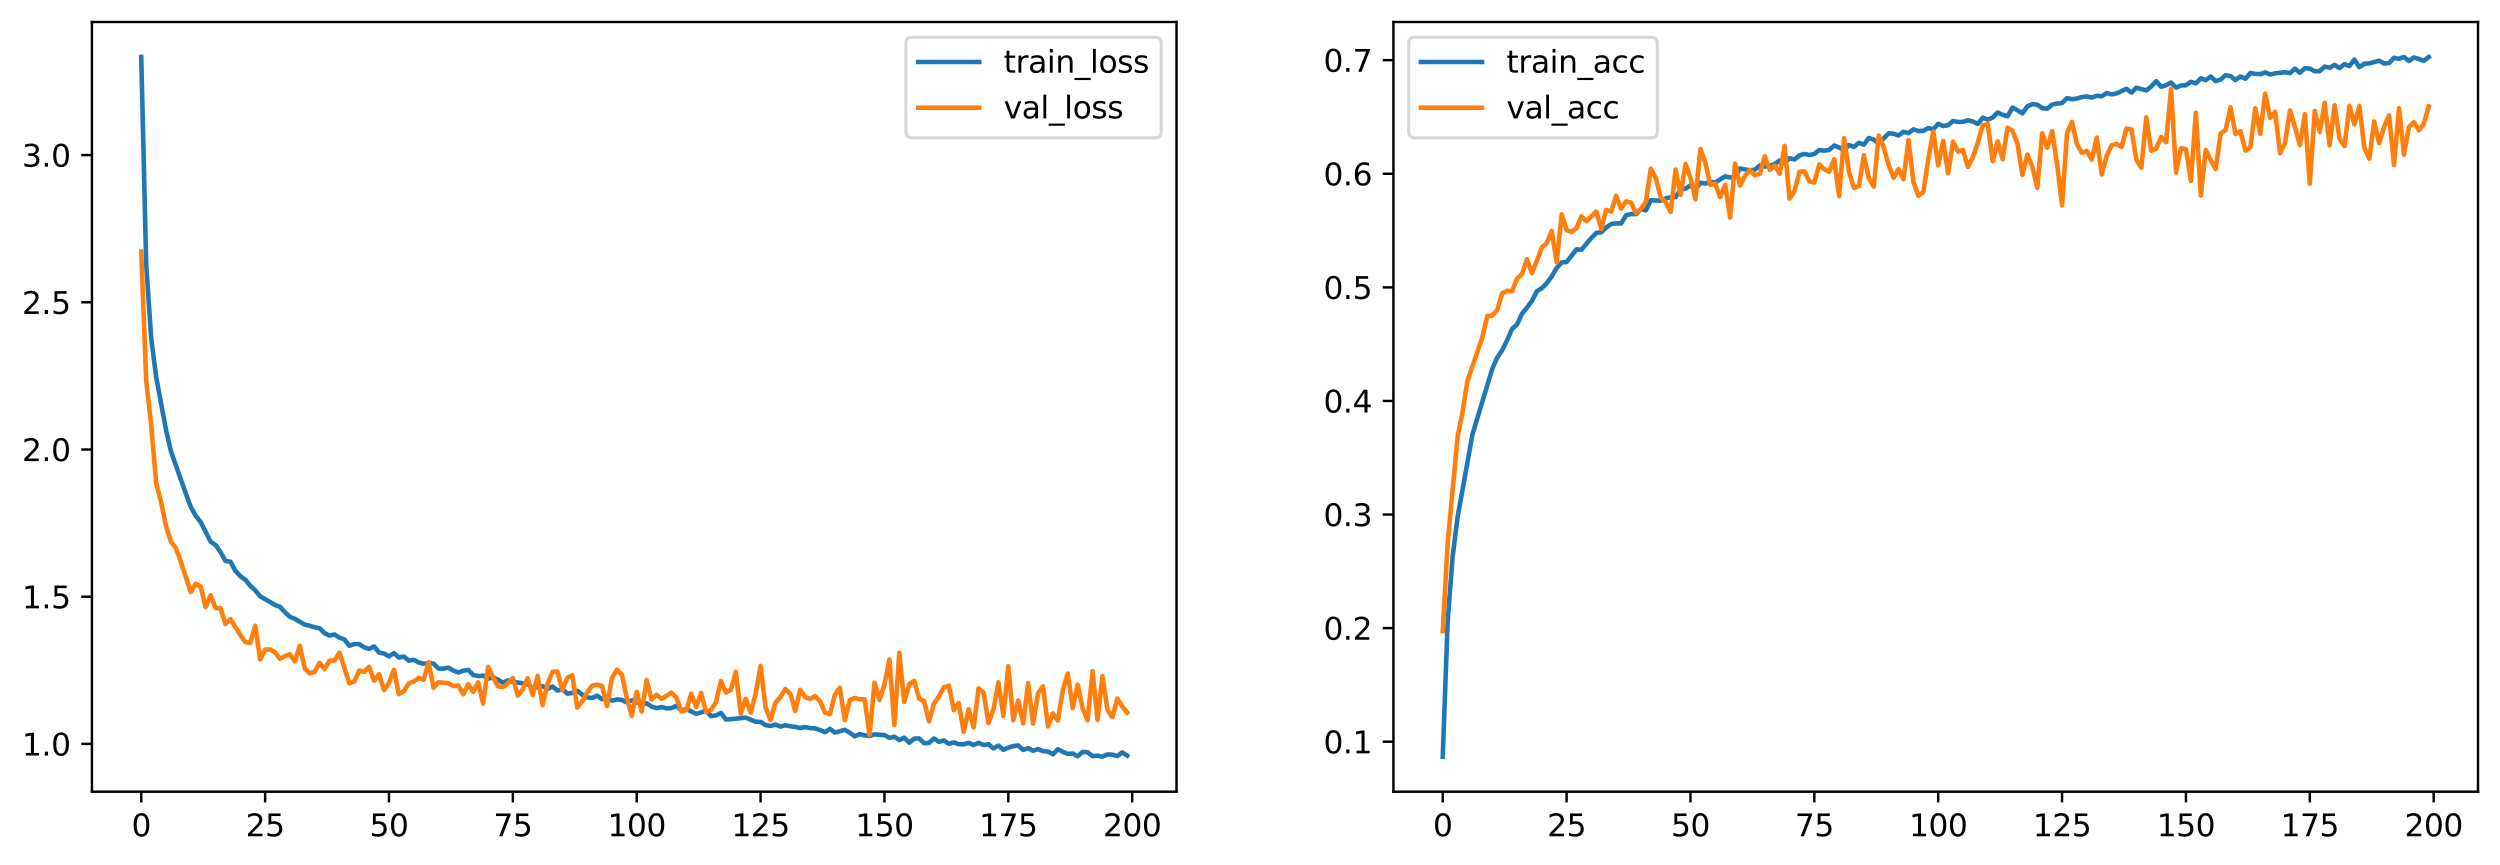 <?xml version="1.0" encoding="utf-8" standalone="no"?>
<!DOCTYPE svg PUBLIC "-//W3C//DTD SVG 1.1//EN"
  "http://www.w3.org/Graphics/SVG/1.1/DTD/svg11.dtd">
<svg xmlns:xlink="http://www.w3.org/1999/xlink" width="818.503pt" height="283.078pt" viewBox="0 0 818.503 283.078" xmlns="http://www.w3.org/2000/svg" version="1.1">
 <defs>
  <style type="text/css">*{stroke-linejoin: round; stroke-linecap: butt}</style>
 </defs>
 <g id="figure_1">
  <g id="patch_1">
   <path d="M 0 283.078 
L 818.503 283.078 
L 818.503 0 
L 0 0 
z
" style="fill: #ffffff"/>
  </g>
  <g id="axes_1">
   <g id="patch_2">
    <path d="M 30.103 259.2 
L 385.194 259.2 
L 385.194 7.2 
L 30.103 7.2 
z
" style="fill: #ffffff"/>
   </g>
   <g id="matplotlib.axis_1">
    <g id="xtick_1">
     <g id="line2d_1">
      <defs>
       <path id="m75ffcc7c7f" d="M 0 0 
L 0 3.5 
" style="stroke: #000000; stroke-width: 0.8"/>
      </defs>
      <g>
       <use xlink:href="#m75ffcc7c7f" x="46.244" y="259.2" style="stroke: #000000; stroke-width: 0.8"/>
      </g>
     </g>
     <g id="text_1">
      <!-- 0 -->
      <g transform="translate(43.062 273.798) scale(0.1 -0.1)">
       <defs>
        <path id="DejaVuSans-30" d="M 2034 4250 
Q 1547 4250 1301 3770 
Q 1056 3291 1056 2328 
Q 1056 1369 1301 889 
Q 1547 409 2034 409 
Q 2525 409 2770 889 
Q 3016 1369 3016 2328 
Q 3016 3291 2770 3770 
Q 2525 4250 2034 4250 
z
M 2034 4750 
Q 2819 4750 3233 4129 
Q 3647 3509 3647 2328 
Q 3647 1150 3233 529 
Q 2819 -91 2034 -91 
Q 1250 -91 836 529 
Q 422 1150 422 2328 
Q 422 3509 836 4129 
Q 1250 4750 2034 4750 
z
" transform="scale(0.016)"/>
       </defs>
       <use xlink:href="#DejaVuSans-30"/>
      </g>
     </g>
    </g>
    <g id="xtick_2">
     <g id="line2d_2">
      <g>
       <use xlink:href="#m75ffcc7c7f" x="86.798" y="259.2" style="stroke: #000000; stroke-width: 0.8"/>
      </g>
     </g>
     <g id="text_2">
      <!-- 25 -->
      <g transform="translate(80.435 273.798) scale(0.1 -0.1)">
       <defs>
        <path id="DejaVuSans-32" d="M 1228 531 
L 3431 531 
L 3431 0 
L 469 0 
L 469 531 
Q 828 903 1448 1529 
Q 2069 2156 2228 2338 
Q 2531 2678 2651 2914 
Q 2772 3150 2772 3378 
Q 2772 3750 2511 3984 
Q 2250 4219 1831 4219 
Q 1534 4219 1204 4116 
Q 875 4013 500 3803 
L 500 4441 
Q 881 4594 1212 4672 
Q 1544 4750 1819 4750 
Q 2544 4750 2975 4387 
Q 3406 4025 3406 3419 
Q 3406 3131 3298 2873 
Q 3191 2616 2906 2266 
Q 2828 2175 2409 1742 
Q 1991 1309 1228 531 
z
" transform="scale(0.016)"/>
        <path id="DejaVuSans-35" d="M 691 4666 
L 3169 4666 
L 3169 4134 
L 1269 4134 
L 1269 2991 
Q 1406 3038 1543 3061 
Q 1681 3084 1819 3084 
Q 2600 3084 3056 2656 
Q 3513 2228 3513 1497 
Q 3513 744 3044 326 
Q 2575 -91 1722 -91 
Q 1428 -91 1123 -41 
Q 819 9 494 109 
L 494 744 
Q 775 591 1075 516 
Q 1375 441 1709 441 
Q 2250 441 2565 725 
Q 2881 1009 2881 1497 
Q 2881 1984 2565 2268 
Q 2250 2553 1709 2553 
Q 1456 2553 1204 2497 
Q 953 2441 691 2322 
L 691 4666 
z
" transform="scale(0.016)"/>
       </defs>
       <use xlink:href="#DejaVuSans-32"/>
       <use xlink:href="#DejaVuSans-35" x="63.623"/>
      </g>
     </g>
    </g>
    <g id="xtick_3">
     <g id="line2d_3">
      <g>
       <use xlink:href="#m75ffcc7c7f" x="127.352" y="259.2" style="stroke: #000000; stroke-width: 0.8"/>
      </g>
     </g>
     <g id="text_3">
      <!-- 50 -->
      <g transform="translate(120.989 273.798) scale(0.1 -0.1)">
       <use xlink:href="#DejaVuSans-35"/>
       <use xlink:href="#DejaVuSans-30" x="63.623"/>
      </g>
     </g>
    </g>
    <g id="xtick_4">
     <g id="line2d_4">
      <g>
       <use xlink:href="#m75ffcc7c7f" x="167.906" y="259.2" style="stroke: #000000; stroke-width: 0.8"/>
      </g>
     </g>
     <g id="text_4">
      <!-- 75 -->
      <g transform="translate(161.543 273.798) scale(0.1 -0.1)">
       <defs>
        <path id="DejaVuSans-37" d="M 525 4666 
L 3525 4666 
L 3525 4397 
L 1831 0 
L 1172 0 
L 2766 4134 
L 525 4134 
L 525 4666 
z
" transform="scale(0.016)"/>
       </defs>
       <use xlink:href="#DejaVuSans-37"/>
       <use xlink:href="#DejaVuSans-35" x="63.623"/>
      </g>
     </g>
    </g>
    <g id="xtick_5">
     <g id="line2d_5">
      <g>
       <use xlink:href="#m75ffcc7c7f" x="208.46" y="259.2" style="stroke: #000000; stroke-width: 0.8"/>
      </g>
     </g>
     <g id="text_5">
      <!-- 100 -->
      <g transform="translate(198.916 273.798) scale(0.1 -0.1)">
       <defs>
        <path id="DejaVuSans-31" d="M 794 531 
L 1825 531 
L 1825 4091 
L 703 3866 
L 703 4441 
L 1819 4666 
L 2450 4666 
L 2450 531 
L 3481 531 
L 3481 0 
L 794 0 
L 794 531 
z
" transform="scale(0.016)"/>
       </defs>
       <use xlink:href="#DejaVuSans-31"/>
       <use xlink:href="#DejaVuSans-30" x="63.623"/>
       <use xlink:href="#DejaVuSans-30" x="127.246"/>
      </g>
     </g>
    </g>
    <g id="xtick_6">
     <g id="line2d_6">
      <g>
       <use xlink:href="#m75ffcc7c7f" x="249.014" y="259.2" style="stroke: #000000; stroke-width: 0.8"/>
      </g>
     </g>
     <g id="text_6">
      <!-- 125 -->
      <g transform="translate(239.47 273.798) scale(0.1 -0.1)">
       <use xlink:href="#DejaVuSans-31"/>
       <use xlink:href="#DejaVuSans-32" x="63.623"/>
       <use xlink:href="#DejaVuSans-35" x="127.246"/>
      </g>
     </g>
    </g>
    <g id="xtick_7">
     <g id="line2d_7">
      <g>
       <use xlink:href="#m75ffcc7c7f" x="289.568" y="259.2" style="stroke: #000000; stroke-width: 0.8"/>
      </g>
     </g>
     <g id="text_7">
      <!-- 150 -->
      <g transform="translate(280.024 273.798) scale(0.1 -0.1)">
       <use xlink:href="#DejaVuSans-31"/>
       <use xlink:href="#DejaVuSans-35" x="63.623"/>
       <use xlink:href="#DejaVuSans-30" x="127.246"/>
      </g>
     </g>
    </g>
    <g id="xtick_8">
     <g id="line2d_8">
      <g>
       <use xlink:href="#m75ffcc7c7f" x="330.122" y="259.2" style="stroke: #000000; stroke-width: 0.8"/>
      </g>
     </g>
     <g id="text_8">
      <!-- 175 -->
      <g transform="translate(320.578 273.798) scale(0.1 -0.1)">
       <use xlink:href="#DejaVuSans-31"/>
       <use xlink:href="#DejaVuSans-37" x="63.623"/>
       <use xlink:href="#DejaVuSans-35" x="127.246"/>
      </g>
     </g>
    </g>
    <g id="xtick_9">
     <g id="line2d_9">
      <g>
       <use xlink:href="#m75ffcc7c7f" x="370.676" y="259.2" style="stroke: #000000; stroke-width: 0.8"/>
      </g>
     </g>
     <g id="text_9">
      <!-- 200 -->
      <g transform="translate(361.132 273.798) scale(0.1 -0.1)">
       <use xlink:href="#DejaVuSans-32"/>
       <use xlink:href="#DejaVuSans-30" x="63.623"/>
       <use xlink:href="#DejaVuSans-30" x="127.246"/>
      </g>
     </g>
    </g>
   </g>
   <g id="matplotlib.axis_2">
    <g id="ytick_1">
     <g id="line2d_10">
      <defs>
       <path id="mc445d9aae4" d="M 0 0 
L -3.5 0 
" style="stroke: #000000; stroke-width: 0.8"/>
      </defs>
      <g>
       <use xlink:href="#mc445d9aae4" x="30.103" y="243.56" style="stroke: #000000; stroke-width: 0.8"/>
      </g>
     </g>
     <g id="text_10">
      <!-- 1.0 -->
      <g transform="translate(7.2 247.359) scale(0.1 -0.1)">
       <defs>
        <path id="DejaVuSans-2e" d="M 684 794 
L 1344 794 
L 1344 0 
L 684 0 
L 684 794 
z
" transform="scale(0.016)"/>
       </defs>
       <use xlink:href="#DejaVuSans-31"/>
       <use xlink:href="#DejaVuSans-2e" x="63.623"/>
       <use xlink:href="#DejaVuSans-30" x="95.41"/>
      </g>
     </g>
    </g>
    <g id="ytick_2">
     <g id="line2d_11">
      <g>
       <use xlink:href="#mc445d9aae4" x="30.103" y="195.365" style="stroke: #000000; stroke-width: 0.8"/>
      </g>
     </g>
     <g id="text_11">
      <!-- 1.5 -->
      <g transform="translate(7.2 199.165) scale(0.1 -0.1)">
       <use xlink:href="#DejaVuSans-31"/>
       <use xlink:href="#DejaVuSans-2e" x="63.623"/>
       <use xlink:href="#DejaVuSans-35" x="95.41"/>
      </g>
     </g>
    </g>
    <g id="ytick_3">
     <g id="line2d_12">
      <g>
       <use xlink:href="#mc445d9aae4" x="30.103" y="147.171" style="stroke: #000000; stroke-width: 0.8"/>
      </g>
     </g>
     <g id="text_12">
      <!-- 2.0 -->
      <g transform="translate(7.2 150.97) scale(0.1 -0.1)">
       <use xlink:href="#DejaVuSans-32"/>
       <use xlink:href="#DejaVuSans-2e" x="63.623"/>
       <use xlink:href="#DejaVuSans-30" x="95.41"/>
      </g>
     </g>
    </g>
    <g id="ytick_4">
     <g id="line2d_13">
      <g>
       <use xlink:href="#mc445d9aae4" x="30.103" y="98.977" style="stroke: #000000; stroke-width: 0.8"/>
      </g>
     </g>
     <g id="text_13">
      <!-- 2.5 -->
      <g transform="translate(7.2 102.776) scale(0.1 -0.1)">
       <use xlink:href="#DejaVuSans-32"/>
       <use xlink:href="#DejaVuSans-2e" x="63.623"/>
       <use xlink:href="#DejaVuSans-35" x="95.41"/>
      </g>
     </g>
    </g>
    <g id="ytick_5">
     <g id="line2d_14">
      <g>
       <use xlink:href="#mc445d9aae4" x="30.103" y="50.783" style="stroke: #000000; stroke-width: 0.8"/>
      </g>
     </g>
     <g id="text_14">
      <!-- 3.0 -->
      <g transform="translate(7.2 54.582) scale(0.1 -0.1)">
       <defs>
        <path id="DejaVuSans-33" d="M 2597 2516 
Q 3050 2419 3304 2112 
Q 3559 1806 3559 1356 
Q 3559 666 3084 287 
Q 2609 -91 1734 -91 
Q 1441 -91 1130 -33 
Q 819 25 488 141 
L 488 750 
Q 750 597 1062 519 
Q 1375 441 1716 441 
Q 2309 441 2620 675 
Q 2931 909 2931 1356 
Q 2931 1769 2642 2001 
Q 2353 2234 1838 2234 
L 1294 2234 
L 1294 2753 
L 1863 2753 
Q 2328 2753 2575 2939 
Q 2822 3125 2822 3475 
Q 2822 3834 2567 4026 
Q 2313 4219 1838 4219 
Q 1578 4219 1281 4162 
Q 984 4106 628 3988 
L 628 4550 
Q 988 4650 1302 4700 
Q 1616 4750 1894 4750 
Q 2613 4750 3031 4423 
Q 3450 4097 3450 3541 
Q 3450 3153 3228 2886 
Q 3006 2619 2597 2516 
z
" transform="scale(0.016)"/>
       </defs>
       <use xlink:href="#DejaVuSans-33"/>
       <use xlink:href="#DejaVuSans-2e" x="63.623"/>
       <use xlink:href="#DejaVuSans-30" x="95.41"/>
      </g>
     </g>
    </g>
   </g>
   <g id="line2d_15">
    <path d="M 46.244 18.655 
L 47.866 86.621 
L 49.488 110.548 
L 51.11 123.363 
L 54.354 140.744 
L 55.977 147.824 
L 60.843 161.567 
L 62.465 165.982 
L 64.087 168.914 
L 65.71 170.925 
L 68.954 177.359 
L 70.576 178.431 
L 72.198 180.772 
L 73.82 183.646 
L 75.443 183.904 
L 77.065 186.87 
L 78.687 188.662 
L 80.309 189.791 
L 81.931 191.795 
L 83.553 193.24 
L 85.175 195.236 
L 88.42 197.105 
L 90.042 198.08 
L 91.664 198.652 
L 93.286 200.44 
L 94.908 201.933 
L 96.531 202.614 
L 99.775 204.509 
L 101.397 204.857 
L 103.019 205.399 
L 104.641 205.682 
L 106.264 207.303 
L 107.886 208.088 
L 109.508 207.733 
L 111.13 208.773 
L 112.752 209.347 
L 114.374 211.416 
L 115.997 210.864 
L 117.619 210.874 
L 119.241 211.96 
L 120.863 212.434 
L 122.485 211.671 
L 124.107 213.646 
L 125.729 213.987 
L 127.352 214.879 
L 128.974 213.83 
L 130.596 215.283 
L 132.218 214.957 
L 133.84 216.295 
L 135.462 216.016 
L 137.085 216.9 
L 138.707 217.33 
L 140.329 217.114 
L 141.951 217.267 
L 143.573 218.896 
L 145.195 218.934 
L 146.818 218.588 
L 148.44 219.545 
L 150.062 220.182 
L 151.684 219.607 
L 153.306 219.32 
L 154.928 221.011 
L 156.551 221.324 
L 158.173 221.214 
L 159.795 222.186 
L 161.417 221.778 
L 163.039 222.519 
L 164.661 223.522 
L 166.283 222.767 
L 167.906 223.243 
L 172.772 223.93 
L 174.394 225.409 
L 176.016 224.935 
L 177.639 224.65 
L 179.261 225.545 
L 180.883 224.76 
L 182.505 226.092 
L 184.127 225.663 
L 185.749 227.098 
L 187.372 226.873 
L 188.994 226.152 
L 190.616 227.456 
L 192.238 228.346 
L 193.86 228.51 
L 195.482 227.777 
L 197.105 228.933 
L 198.727 228.262 
L 200.349 229.414 
L 201.971 228.966 
L 203.593 229.166 
L 205.215 229.962 
L 206.837 229.311 
L 210.082 230.519 
L 211.704 230.237 
L 213.326 231.348 
L 214.948 231.846 
L 216.57 231.464 
L 218.193 231.907 
L 219.815 231.836 
L 221.437 231.061 
L 223.059 232.653 
L 224.681 232.147 
L 227.926 233.696 
L 229.548 233.253 
L 231.17 232.691 
L 232.792 234.456 
L 234.414 234.219 
L 236.036 233.427 
L 237.659 235.575 
L 240.903 235.306 
L 244.147 234.932 
L 247.392 236.307 
L 249.014 236.352 
L 250.636 237.397 
L 252.258 237.674 
L 253.88 237.226 
L 255.502 237.868 
L 257.124 237.443 
L 258.747 237.817 
L 260.369 237.991 
L 261.991 238.358 
L 263.613 238.022 
L 265.235 238.381 
L 266.857 238.485 
L 268.48 239.021 
L 270.102 239.732 
L 271.724 238.637 
L 273.346 239.841 
L 276.59 238.94 
L 278.213 239.888 
L 279.835 241.085 
L 281.457 240.334 
L 283.079 240.756 
L 284.701 240.946 
L 286.323 240.449 
L 289.568 240.666 
L 291.19 241.574 
L 292.812 241.207 
L 294.434 242.288 
L 296.056 241.527 
L 297.678 243.154 
L 299.301 241.85 
L 300.923 241.754 
L 302.545 243.319 
L 304.167 243.233 
L 305.789 241.772 
L 307.411 242.875 
L 309.034 242.425 
L 310.656 243.532 
L 312.278 243.038 
L 313.9 243.692 
L 315.522 243.673 
L 317.144 243.217 
L 318.767 243.926 
L 320.389 243.212 
L 322.011 243.878 
L 323.633 243.667 
L 325.255 245.018 
L 326.877 244.116 
L 328.5 245.487 
L 330.122 244.766 
L 331.744 244.259 
L 333.366 244.068 
L 334.988 245.526 
L 336.61 244.96 
L 338.232 245.792 
L 339.855 245.235 
L 341.477 245.911 
L 343.099 246.057 
L 344.721 246.943 
L 346.343 245.295 
L 347.965 246.146 
L 349.588 246.821 
L 351.21 246.717 
L 352.832 247.622 
L 354.454 246.175 
L 356.076 246.288 
L 357.698 247.588 
L 359.321 247.379 
L 360.943 247.745 
L 362.565 246.99 
L 364.187 247.088 
L 365.809 247.529 
L 367.431 246.344 
L 369.054 247.385 
L 369.054 247.385 
" clip-path="url(#p4572fe6540)" style="fill: none; stroke: #1f77b4; stroke-width: 1.5; stroke-linecap: square"/>
   </g>
   <g id="line2d_16">
    <path d="M 46.244 82.383 
L 47.866 124.646 
L 49.488 139.047 
L 51.11 158.025 
L 52.732 164.345 
L 54.354 172.247 
L 55.977 177.395 
L 57.599 179.459 
L 59.221 183.962 
L 62.465 193.848 
L 64.087 191.134 
L 65.71 192.069 
L 67.332 198.805 
L 68.954 194.867 
L 70.576 199.041 
L 72.198 199.159 
L 73.82 204.302 
L 75.443 202.704 
L 78.687 207.912 
L 80.309 210.199 
L 81.931 210.488 
L 83.553 204.865 
L 85.175 215.899 
L 86.798 212.699 
L 88.42 212.626 
L 90.042 213.582 
L 91.664 215.696 
L 93.286 214.813 
L 94.908 214.205 
L 96.531 216.526 
L 98.153 211.445 
L 99.775 218.843 
L 101.397 220.449 
L 103.019 219.951 
L 104.641 216.983 
L 106.264 219.013 
L 107.886 216.319 
L 109.508 216.289 
L 111.13 213.681 
L 114.374 223.716 
L 115.997 223.104 
L 117.619 219.54 
L 119.241 219.969 
L 120.863 218.32 
L 122.485 222.871 
L 124.107 220.769 
L 125.729 225.934 
L 127.352 223.61 
L 128.974 219.291 
L 130.596 227.264 
L 132.218 226.269 
L 133.84 223.735 
L 135.462 223.118 
L 137.085 221.979 
L 138.707 222.524 
L 140.329 216.86 
L 141.951 225.193 
L 143.573 223.38 
L 146.818 223.692 
L 148.44 224.621 
L 150.062 224.428 
L 151.684 227.31 
L 153.306 224.028 
L 154.928 226.541 
L 156.551 223.421 
L 158.173 230.36 
L 159.795 218.342 
L 161.417 221.734 
L 163.039 224.713 
L 164.661 224.947 
L 166.283 223.751 
L 167.906 221.938 
L 169.528 227.729 
L 171.15 225.713 
L 172.772 222.062 
L 174.394 227.577 
L 176.016 221.281 
L 177.639 230.827 
L 179.261 223.941 
L 180.883 219.966 
L 182.505 219.855 
L 184.127 225.921 
L 185.749 221.877 
L 187.372 221.098 
L 188.994 231.661 
L 190.616 229.607 
L 192.238 226.684 
L 193.86 224.488 
L 195.482 224.135 
L 197.105 224.575 
L 198.727 231.163 
L 200.349 221.965 
L 201.971 219.296 
L 203.593 220.838 
L 205.215 228.508 
L 206.837 234.368 
L 208.46 226.51 
L 210.082 232.903 
L 211.704 222.678 
L 213.326 229.025 
L 214.948 227.451 
L 216.57 228.765 
L 218.193 227.866 
L 219.815 226.741 
L 221.437 228.385 
L 223.059 232.89 
L 224.681 232.511 
L 226.303 227.134 
L 227.926 231.462 
L 229.548 226.854 
L 231.17 233.065 
L 232.792 232.44 
L 234.414 229.888 
L 236.036 222.989 
L 237.659 226.749 
L 239.281 225.864 
L 240.903 219.957 
L 242.525 233.639 
L 244.147 228.77 
L 245.769 233.343 
L 247.392 227.112 
L 249.014 218.019 
L 250.636 231.56 
L 252.258 235.77 
L 253.88 230.071 
L 255.502 228.256 
L 257.124 225.562 
L 258.747 227.149 
L 260.369 232.778 
L 261.991 225.849 
L 263.613 228.232 
L 265.235 228.846 
L 266.857 227.901 
L 268.48 229.612 
L 270.102 233.318 
L 271.724 233.791 
L 273.346 227.488 
L 274.968 225.134 
L 276.59 235.825 
L 278.213 229.226 
L 279.835 228.5 
L 281.457 228.965 
L 283.079 228.937 
L 284.701 240.558 
L 286.323 223.549 
L 287.946 229.131 
L 289.568 224.135 
L 291.19 215.895 
L 292.812 237.326 
L 294.434 213.708 
L 296.056 229.807 
L 297.678 224.059 
L 299.301 222.872 
L 300.923 228.747 
L 302.545 229.549 
L 304.167 236.197 
L 305.789 230.318 
L 307.411 228.03 
L 309.034 225.037 
L 310.656 224.463 
L 312.278 232.518 
L 313.9 230.179 
L 315.522 239.607 
L 317.144 232.183 
L 318.767 238.136 
L 320.389 225.383 
L 322.011 226.818 
L 323.633 236.761 
L 325.255 232.251 
L 326.877 223.381 
L 328.5 234.362 
L 330.122 218.13 
L 331.744 235.794 
L 333.366 229.314 
L 334.988 236.834 
L 336.61 223.684 
L 338.232 236.915 
L 339.855 226.989 
L 341.477 224.715 
L 343.099 237.83 
L 344.721 233.558 
L 346.343 235.903 
L 347.965 225.938 
L 349.588 220.483 
L 351.21 231.836 
L 352.832 224.141 
L 354.454 231.891 
L 356.076 235.804 
L 357.698 219.746 
L 359.321 235.659 
L 360.943 221.357 
L 362.565 232.276 
L 364.187 234.817 
L 365.809 228.716 
L 367.431 231.318 
L 369.054 233.291 
L 369.054 233.291 
" clip-path="url(#p4572fe6540)" style="fill: none; stroke: #ff7f0e; stroke-width: 1.5; stroke-linecap: square"/>
   </g>
   <g id="patch_3">
    <path d="M 30.103 259.2 
L 30.103 7.2 
" style="fill: none; stroke: #000000; stroke-width: 0.8; stroke-linejoin: miter; stroke-linecap: square"/>
   </g>
   <g id="patch_4">
    <path d="M 385.194 259.2 
L 385.194 7.2 
" style="fill: none; stroke: #000000; stroke-width: 0.8; stroke-linejoin: miter; stroke-linecap: square"/>
   </g>
   <g id="patch_5">
    <path d="M 30.103 259.2 
L 385.194 259.2 
" style="fill: none; stroke: #000000; stroke-width: 0.8; stroke-linejoin: miter; stroke-linecap: square"/>
   </g>
   <g id="patch_6">
    <path d="M 30.103 7.2 
L 385.194 7.2 
" style="fill: none; stroke: #000000; stroke-width: 0.8; stroke-linejoin: miter; stroke-linecap: square"/>
   </g>
   <g id="legend_1">
    <g id="patch_7">
     <path d="M 298.603 45.112 
L 378.194 45.112 
Q 380.194 45.112 380.194 43.112 
L 380.194 14.2 
Q 380.194 12.2 378.194 12.2 
L 298.603 12.2 
Q 296.603 12.2 296.603 14.2 
L 296.603 43.112 
Q 296.603 45.112 298.603 45.112 
z
" style="fill: #ffffff; opacity: 0.8; stroke: #cccccc; stroke-linejoin: miter"/>
    </g>
    <g id="line2d_17">
     <path d="M 300.603 20.298 
L 310.603 20.298 
L 320.603 20.298 
" style="fill: none; stroke: #1f77b4; stroke-width: 1.5; stroke-linecap: square"/>
    </g>
    <g id="text_15">
     <!-- train_loss -->
     <g transform="translate(328.603 23.798) scale(0.1 -0.1)">
      <defs>
       <path id="DejaVuSans-74" d="M 1172 4494 
L 1172 3500 
L 2356 3500 
L 2356 3053 
L 1172 3053 
L 1172 1153 
Q 1172 725 1289 603 
Q 1406 481 1766 481 
L 2356 481 
L 2356 0 
L 1766 0 
Q 1100 0 847 248 
Q 594 497 594 1153 
L 594 3053 
L 172 3053 
L 172 3500 
L 594 3500 
L 594 4494 
L 1172 4494 
z
" transform="scale(0.016)"/>
       <path id="DejaVuSans-72" d="M 2631 2963 
Q 2534 3019 2420 3045 
Q 2306 3072 2169 3072 
Q 1681 3072 1420 2755 
Q 1159 2438 1159 1844 
L 1159 0 
L 581 0 
L 581 3500 
L 1159 3500 
L 1159 2956 
Q 1341 3275 1631 3429 
Q 1922 3584 2338 3584 
Q 2397 3584 2469 3576 
Q 2541 3569 2628 3553 
L 2631 2963 
z
" transform="scale(0.016)"/>
       <path id="DejaVuSans-61" d="M 2194 1759 
Q 1497 1759 1228 1600 
Q 959 1441 959 1056 
Q 959 750 1161 570 
Q 1363 391 1709 391 
Q 2188 391 2477 730 
Q 2766 1069 2766 1631 
L 2766 1759 
L 2194 1759 
z
M 3341 1997 
L 3341 0 
L 2766 0 
L 2766 531 
Q 2569 213 2275 61 
Q 1981 -91 1556 -91 
Q 1019 -91 701 211 
Q 384 513 384 1019 
Q 384 1609 779 1909 
Q 1175 2209 1959 2209 
L 2766 2209 
L 2766 2266 
Q 2766 2663 2505 2880 
Q 2244 3097 1772 3097 
Q 1472 3097 1187 3025 
Q 903 2953 641 2809 
L 641 3341 
Q 956 3463 1253 3523 
Q 1550 3584 1831 3584 
Q 2591 3584 2966 3190 
Q 3341 2797 3341 1997 
z
" transform="scale(0.016)"/>
       <path id="DejaVuSans-69" d="M 603 3500 
L 1178 3500 
L 1178 0 
L 603 0 
L 603 3500 
z
M 603 4863 
L 1178 4863 
L 1178 4134 
L 603 4134 
L 603 4863 
z
" transform="scale(0.016)"/>
       <path id="DejaVuSans-6e" d="M 3513 2113 
L 3513 0 
L 2938 0 
L 2938 2094 
Q 2938 2591 2744 2837 
Q 2550 3084 2163 3084 
Q 1697 3084 1428 2787 
Q 1159 2491 1159 1978 
L 1159 0 
L 581 0 
L 581 3500 
L 1159 3500 
L 1159 2956 
Q 1366 3272 1645 3428 
Q 1925 3584 2291 3584 
Q 2894 3584 3203 3211 
Q 3513 2838 3513 2113 
z
" transform="scale(0.016)"/>
       <path id="DejaVuSans-5f" d="M 3263 -1063 
L 3263 -1509 
L -63 -1509 
L -63 -1063 
L 3263 -1063 
z
" transform="scale(0.016)"/>
       <path id="DejaVuSans-6c" d="M 603 4863 
L 1178 4863 
L 1178 0 
L 603 0 
L 603 4863 
z
" transform="scale(0.016)"/>
       <path id="DejaVuSans-6f" d="M 1959 3097 
Q 1497 3097 1228 2736 
Q 959 2375 959 1747 
Q 959 1119 1226 758 
Q 1494 397 1959 397 
Q 2419 397 2687 759 
Q 2956 1122 2956 1747 
Q 2956 2369 2687 2733 
Q 2419 3097 1959 3097 
z
M 1959 3584 
Q 2709 3584 3137 3096 
Q 3566 2609 3566 1747 
Q 3566 888 3137 398 
Q 2709 -91 1959 -91 
Q 1206 -91 779 398 
Q 353 888 353 1747 
Q 353 2609 779 3096 
Q 1206 3584 1959 3584 
z
" transform="scale(0.016)"/>
       <path id="DejaVuSans-73" d="M 2834 3397 
L 2834 2853 
Q 2591 2978 2328 3040 
Q 2066 3103 1784 3103 
Q 1356 3103 1142 2972 
Q 928 2841 928 2578 
Q 928 2378 1081 2264 
Q 1234 2150 1697 2047 
L 1894 2003 
Q 2506 1872 2764 1633 
Q 3022 1394 3022 966 
Q 3022 478 2636 193 
Q 2250 -91 1575 -91 
Q 1294 -91 989 -36 
Q 684 19 347 128 
L 347 722 
Q 666 556 975 473 
Q 1284 391 1588 391 
Q 1994 391 2212 530 
Q 2431 669 2431 922 
Q 2431 1156 2273 1281 
Q 2116 1406 1581 1522 
L 1381 1569 
Q 847 1681 609 1914 
Q 372 2147 372 2553 
Q 372 3047 722 3315 
Q 1072 3584 1716 3584 
Q 2034 3584 2315 3537 
Q 2597 3491 2834 3397 
z
" transform="scale(0.016)"/>
      </defs>
      <use xlink:href="#DejaVuSans-74"/>
      <use xlink:href="#DejaVuSans-72" x="39.209"/>
      <use xlink:href="#DejaVuSans-61" x="80.322"/>
      <use xlink:href="#DejaVuSans-69" x="141.602"/>
      <use xlink:href="#DejaVuSans-6e" x="169.385"/>
      <use xlink:href="#DejaVuSans-5f" x="232.764"/>
      <use xlink:href="#DejaVuSans-6c" x="282.764"/>
      <use xlink:href="#DejaVuSans-6f" x="310.547"/>
      <use xlink:href="#DejaVuSans-73" x="371.729"/>
      <use xlink:href="#DejaVuSans-73" x="423.828"/>
     </g>
    </g>
    <g id="line2d_18">
     <path d="M 300.603 35.255 
L 310.603 35.255 
L 320.603 35.255 
" style="fill: none; stroke: #ff7f0e; stroke-width: 1.5; stroke-linecap: square"/>
    </g>
    <g id="text_16">
     <!-- val_loss -->
     <g transform="translate(328.603 38.755) scale(0.1 -0.1)">
      <defs>
       <path id="DejaVuSans-76" d="M 191 3500 
L 800 3500 
L 1894 563 
L 2988 3500 
L 3597 3500 
L 2284 0 
L 1503 0 
L 191 3500 
z
" transform="scale(0.016)"/>
      </defs>
      <use xlink:href="#DejaVuSans-76"/>
      <use xlink:href="#DejaVuSans-61" x="59.18"/>
      <use xlink:href="#DejaVuSans-6c" x="120.459"/>
      <use xlink:href="#DejaVuSans-5f" x="148.242"/>
      <use xlink:href="#DejaVuSans-6c" x="198.242"/>
      <use xlink:href="#DejaVuSans-6f" x="226.025"/>
      <use xlink:href="#DejaVuSans-73" x="287.207"/>
      <use xlink:href="#DejaVuSans-73" x="339.307"/>
     </g>
    </g>
   </g>
  </g>
  <g id="axes_2">
   <g id="patch_8">
    <path d="M 456.212 259.2 
L 811.303 259.2 
L 811.303 7.2 
L 456.212 7.2 
z
" style="fill: #ffffff"/>
   </g>
   <g id="matplotlib.axis_3">
    <g id="xtick_10">
     <g id="line2d_19">
      <g>
       <use xlink:href="#m75ffcc7c7f" x="472.353" y="259.2" style="stroke: #000000; stroke-width: 0.8"/>
      </g>
     </g>
     <g id="text_17">
      <!-- 0 -->
      <g transform="translate(469.171 273.798) scale(0.1 -0.1)">
       <use xlink:href="#DejaVuSans-30"/>
      </g>
     </g>
    </g>
    <g id="xtick_11">
     <g id="line2d_20">
      <g>
       <use xlink:href="#m75ffcc7c7f" x="512.907" y="259.2" style="stroke: #000000; stroke-width: 0.8"/>
      </g>
     </g>
     <g id="text_18">
      <!-- 25 -->
      <g transform="translate(506.544 273.798) scale(0.1 -0.1)">
       <use xlink:href="#DejaVuSans-32"/>
       <use xlink:href="#DejaVuSans-35" x="63.623"/>
      </g>
     </g>
    </g>
    <g id="xtick_12">
     <g id="line2d_21">
      <g>
       <use xlink:href="#m75ffcc7c7f" x="553.461" y="259.2" style="stroke: #000000; stroke-width: 0.8"/>
      </g>
     </g>
     <g id="text_19">
      <!-- 50 -->
      <g transform="translate(547.098 273.798) scale(0.1 -0.1)">
       <use xlink:href="#DejaVuSans-35"/>
       <use xlink:href="#DejaVuSans-30" x="63.623"/>
      </g>
     </g>
    </g>
    <g id="xtick_13">
     <g id="line2d_22">
      <g>
       <use xlink:href="#m75ffcc7c7f" x="594.015" y="259.2" style="stroke: #000000; stroke-width: 0.8"/>
      </g>
     </g>
     <g id="text_20">
      <!-- 75 -->
      <g transform="translate(587.652 273.798) scale(0.1 -0.1)">
       <use xlink:href="#DejaVuSans-37"/>
       <use xlink:href="#DejaVuSans-35" x="63.623"/>
      </g>
     </g>
    </g>
    <g id="xtick_14">
     <g id="line2d_23">
      <g>
       <use xlink:href="#m75ffcc7c7f" x="634.569" y="259.2" style="stroke: #000000; stroke-width: 0.8"/>
      </g>
     </g>
     <g id="text_21">
      <!-- 100 -->
      <g transform="translate(625.025 273.798) scale(0.1 -0.1)">
       <use xlink:href="#DejaVuSans-31"/>
       <use xlink:href="#DejaVuSans-30" x="63.623"/>
       <use xlink:href="#DejaVuSans-30" x="127.246"/>
      </g>
     </g>
    </g>
    <g id="xtick_15">
     <g id="line2d_24">
      <g>
       <use xlink:href="#m75ffcc7c7f" x="675.123" y="259.2" style="stroke: #000000; stroke-width: 0.8"/>
      </g>
     </g>
     <g id="text_22">
      <!-- 125 -->
      <g transform="translate(665.579 273.798) scale(0.1 -0.1)">
       <use xlink:href="#DejaVuSans-31"/>
       <use xlink:href="#DejaVuSans-32" x="63.623"/>
       <use xlink:href="#DejaVuSans-35" x="127.246"/>
      </g>
     </g>
    </g>
    <g id="xtick_16">
     <g id="line2d_25">
      <g>
       <use xlink:href="#m75ffcc7c7f" x="715.677" y="259.2" style="stroke: #000000; stroke-width: 0.8"/>
      </g>
     </g>
     <g id="text_23">
      <!-- 150 -->
      <g transform="translate(706.133 273.798) scale(0.1 -0.1)">
       <use xlink:href="#DejaVuSans-31"/>
       <use xlink:href="#DejaVuSans-35" x="63.623"/>
       <use xlink:href="#DejaVuSans-30" x="127.246"/>
      </g>
     </g>
    </g>
    <g id="xtick_17">
     <g id="line2d_26">
      <g>
       <use xlink:href="#m75ffcc7c7f" x="756.231" y="259.2" style="stroke: #000000; stroke-width: 0.8"/>
      </g>
     </g>
     <g id="text_24">
      <!-- 175 -->
      <g transform="translate(746.687 273.798) scale(0.1 -0.1)">
       <use xlink:href="#DejaVuSans-31"/>
       <use xlink:href="#DejaVuSans-37" x="63.623"/>
       <use xlink:href="#DejaVuSans-35" x="127.246"/>
      </g>
     </g>
    </g>
    <g id="xtick_18">
     <g id="line2d_27">
      <g>
       <use xlink:href="#m75ffcc7c7f" x="796.785" y="259.2" style="stroke: #000000; stroke-width: 0.8"/>
      </g>
     </g>
     <g id="text_25">
      <!-- 200 -->
      <g transform="translate(787.241 273.798) scale(0.1 -0.1)">
       <use xlink:href="#DejaVuSans-32"/>
       <use xlink:href="#DejaVuSans-30" x="63.623"/>
       <use xlink:href="#DejaVuSans-30" x="127.246"/>
      </g>
     </g>
    </g>
   </g>
   <g id="matplotlib.axis_4">
    <g id="ytick_6">
     <g id="line2d_28">
      <g>
       <use xlink:href="#mc445d9aae4" x="456.212" y="242.838" style="stroke: #000000; stroke-width: 0.8"/>
      </g>
     </g>
     <g id="text_26">
      <!-- 0.1 -->
      <g transform="translate(433.309 246.637) scale(0.1 -0.1)">
       <use xlink:href="#DejaVuSans-30"/>
       <use xlink:href="#DejaVuSans-2e" x="63.623"/>
       <use xlink:href="#DejaVuSans-31" x="95.41"/>
      </g>
     </g>
    </g>
    <g id="ytick_7">
     <g id="line2d_29">
      <g>
       <use xlink:href="#mc445d9aae4" x="456.212" y="205.648" style="stroke: #000000; stroke-width: 0.8"/>
      </g>
     </g>
     <g id="text_27">
      <!-- 0.2 -->
      <g transform="translate(433.309 209.448) scale(0.1 -0.1)">
       <use xlink:href="#DejaVuSans-30"/>
       <use xlink:href="#DejaVuSans-2e" x="63.623"/>
       <use xlink:href="#DejaVuSans-32" x="95.41"/>
      </g>
     </g>
    </g>
    <g id="ytick_8">
     <g id="line2d_30">
      <g>
       <use xlink:href="#mc445d9aae4" x="456.212" y="168.459" style="stroke: #000000; stroke-width: 0.8"/>
      </g>
     </g>
     <g id="text_28">
      <!-- 0.3 -->
      <g transform="translate(433.309 172.258) scale(0.1 -0.1)">
       <use xlink:href="#DejaVuSans-30"/>
       <use xlink:href="#DejaVuSans-2e" x="63.623"/>
       <use xlink:href="#DejaVuSans-33" x="95.41"/>
      </g>
     </g>
    </g>
    <g id="ytick_9">
     <g id="line2d_31">
      <g>
       <use xlink:href="#mc445d9aae4" x="456.212" y="131.269" style="stroke: #000000; stroke-width: 0.8"/>
      </g>
     </g>
     <g id="text_29">
      <!-- 0.4 -->
      <g transform="translate(433.309 135.069) scale(0.1 -0.1)">
       <defs>
        <path id="DejaVuSans-34" d="M 2419 4116 
L 825 1625 
L 2419 1625 
L 2419 4116 
z
M 2253 4666 
L 3047 4666 
L 3047 1625 
L 3713 1625 
L 3713 1100 
L 3047 1100 
L 3047 0 
L 2419 0 
L 2419 1100 
L 313 1100 
L 313 1709 
L 2253 4666 
z
" transform="scale(0.016)"/>
       </defs>
       <use xlink:href="#DejaVuSans-30"/>
       <use xlink:href="#DejaVuSans-2e" x="63.623"/>
       <use xlink:href="#DejaVuSans-34" x="95.41"/>
      </g>
     </g>
    </g>
    <g id="ytick_10">
     <g id="line2d_32">
      <g>
       <use xlink:href="#mc445d9aae4" x="456.212" y="94.08" style="stroke: #000000; stroke-width: 0.8"/>
      </g>
     </g>
     <g id="text_30">
      <!-- 0.5 -->
      <g transform="translate(433.309 97.879) scale(0.1 -0.1)">
       <use xlink:href="#DejaVuSans-30"/>
       <use xlink:href="#DejaVuSans-2e" x="63.623"/>
       <use xlink:href="#DejaVuSans-35" x="95.41"/>
      </g>
     </g>
    </g>
    <g id="ytick_11">
     <g id="line2d_33">
      <g>
       <use xlink:href="#mc445d9aae4" x="456.212" y="56.89" style="stroke: #000000; stroke-width: 0.8"/>
      </g>
     </g>
     <g id="text_31">
      <!-- 0.6 -->
      <g transform="translate(433.309 60.689) scale(0.1 -0.1)">
       <defs>
        <path id="DejaVuSans-36" d="M 2113 2584 
Q 1688 2584 1439 2293 
Q 1191 2003 1191 1497 
Q 1191 994 1439 701 
Q 1688 409 2113 409 
Q 2538 409 2786 701 
Q 3034 994 3034 1497 
Q 3034 2003 2786 2293 
Q 2538 2584 2113 2584 
z
M 3366 4563 
L 3366 3988 
Q 3128 4100 2886 4159 
Q 2644 4219 2406 4219 
Q 1781 4219 1451 3797 
Q 1122 3375 1075 2522 
Q 1259 2794 1537 2939 
Q 1816 3084 2150 3084 
Q 2853 3084 3261 2657 
Q 3669 2231 3669 1497 
Q 3669 778 3244 343 
Q 2819 -91 2113 -91 
Q 1303 -91 875 529 
Q 447 1150 447 2328 
Q 447 3434 972 4092 
Q 1497 4750 2381 4750 
Q 2619 4750 2861 4703 
Q 3103 4656 3366 4563 
z
" transform="scale(0.016)"/>
       </defs>
       <use xlink:href="#DejaVuSans-30"/>
       <use xlink:href="#DejaVuSans-2e" x="63.623"/>
       <use xlink:href="#DejaVuSans-36" x="95.41"/>
      </g>
     </g>
    </g>
    <g id="ytick_12">
     <g id="line2d_34">
      <g>
       <use xlink:href="#mc445d9aae4" x="456.212" y="19.701" style="stroke: #000000; stroke-width: 0.8"/>
      </g>
     </g>
     <g id="text_32">
      <!-- 0.7 -->
      <g transform="translate(433.309 23.5) scale(0.1 -0.1)">
       <use xlink:href="#DejaVuSans-30"/>
       <use xlink:href="#DejaVuSans-2e" x="63.623"/>
       <use xlink:href="#DejaVuSans-37" x="95.41"/>
      </g>
     </g>
    </g>
   </g>
   <g id="line2d_35">
    <path d="M 472.353 247.745 
L 473.975 203.313 
L 475.597 182.19 
L 477.219 169.287 
L 482.086 142.229 
L 488.574 120.742 
L 490.196 117.053 
L 491.819 114.663 
L 493.441 111.401 
L 495.063 107.66 
L 496.685 106.236 
L 498.307 102.709 
L 499.929 100.713 
L 501.552 98.532 
L 503.174 95.352 
L 504.796 94.33 
L 506.418 92.731 
L 508.04 90.482 
L 509.662 87.72 
L 511.285 85.946 
L 512.907 85.758 
L 516.151 81.633 
L 517.773 81.748 
L 521.018 77.879 
L 522.64 76.289 
L 524.262 76.015 
L 525.884 74.472 
L 527.506 73.364 
L 529.128 73.116 
L 530.75 73.176 
L 532.373 70.496 
L 533.995 70.06 
L 535.617 70.119 
L 537.239 68.418 
L 538.861 68.867 
L 540.483 65.562 
L 543.728 65.703 
L 545.35 64.981 
L 546.972 64.609 
L 548.594 64.502 
L 550.216 62.168 
L 551.839 61.727 
L 553.461 60.718 
L 555.083 62.095 
L 556.705 59.825 
L 558.327 60.085 
L 559.949 59.538 
L 561.572 59.748 
L 564.816 57.734 
L 566.438 58.119 
L 568.06 58.025 
L 569.682 55.16 
L 572.927 55.75 
L 574.549 55.541 
L 576.171 54.169 
L 577.793 54.541 
L 579.415 54.276 
L 581.037 53.724 
L 582.66 52.527 
L 584.282 53.416 
L 585.904 51.779 
L 587.526 52.223 
L 589.148 50.877 
L 590.77 50.406 
L 592.393 50.744 
L 594.015 50.406 
L 595.637 49.12 
L 597.259 49.338 
L 598.881 49.081 
L 600.503 47.64 
L 602.126 48.277 
L 603.748 49.218 
L 605.37 47.525 
L 606.992 48.098 
L 608.614 46.747 
L 610.236 47.341 
L 611.859 45.182 
L 613.481 45.704 
L 615.103 46.986 
L 618.347 43.643 
L 619.969 43.793 
L 621.591 44.37 
L 623.214 43.151 
L 624.836 43.596 
L 626.458 42.352 
L 628.08 42.908 
L 629.702 42.835 
L 631.324 41.937 
L 632.947 42.356 
L 634.569 40.535 
L 636.191 41.27 
L 637.813 40.988 
L 639.435 39.62 
L 641.057 39.924 
L 642.68 39.907 
L 644.302 39.368 
L 645.924 39.795 
L 647.546 40.586 
L 649.168 38.521 
L 650.79 39.154 
L 652.413 38.496 
L 654.035 36.837 
L 655.657 37.594 
L 657.279 38.085 
L 658.901 35.217 
L 660.523 36.093 
L 662.145 37.115 
L 663.768 34.823 
L 665.39 34.105 
L 667.012 34.297 
L 668.634 35.396 
L 670.256 35.61 
L 671.878 34.229 
L 673.501 33.887 
L 675.123 33.742 
L 676.745 32.117 
L 678.367 32.476 
L 679.989 32.267 
L 681.611 31.775 
L 683.234 31.574 
L 684.856 31.933 
L 686.478 31.373 
L 688.1 31.536 
L 689.722 30.463 
L 691.344 30.907 
L 692.967 30.582 
L 696.211 29.069 
L 697.833 30.326 
L 699.455 28.727 
L 702.699 29.616 
L 704.322 28.299 
L 705.944 26.598 
L 707.566 28.411 
L 709.188 27.893 
L 710.81 27.021 
L 712.432 28.667 
L 714.055 27.996 
L 715.677 27.91 
L 717.299 26.795 
L 718.921 27.282 
L 720.543 25.662 
L 722.165 26.23 
L 723.788 25.059 
L 725.41 26.559 
L 727.032 26.042 
L 728.654 24.623 
L 730.276 24.922 
L 731.898 26.183 
L 733.521 25.055 
L 735.143 25.781 
L 736.765 23.909 
L 738.387 24.178 
L 740.009 24.276 
L 741.631 23.712 
L 743.253 24.383 
L 744.876 24.033 
L 748.12 23.635 
L 749.742 23.939 
L 751.364 22.477 
L 752.986 23.81 
L 754.609 22.344 
L 756.231 22.451 
L 757.853 23.332 
L 759.475 23.293 
L 761.097 21.78 
L 762.719 22.194 
L 764.342 21.241 
L 765.964 22.293 
L 767.586 20.993 
L 769.208 21.63 
L 770.83 19.514 
L 772.452 22.002 
L 774.075 20.861 
L 775.697 20.758 
L 778.941 19.877 
L 780.563 20.788 
L 782.185 20.634 
L 783.808 18.928 
L 785.43 19.287 
L 787.052 18.655 
L 788.674 19.958 
L 790.296 18.808 
L 791.918 19.292 
L 793.54 19.929 
L 795.163 18.667 
L 795.163 18.667 
" clip-path="url(#pf4cb559652)" style="fill: none; stroke: #1f77b4; stroke-width: 1.5; stroke-linecap: square"/>
   </g>
   <g id="line2d_36">
    <path d="M 472.353 206.62 
L 473.975 177.734 
L 477.219 143.047 
L 478.841 134.862 
L 480.464 124.703 
L 485.33 110.422 
L 486.952 103.502 
L 488.574 103.267 
L 490.196 101.5 
L 491.819 95.994 
L 493.441 95.199 
L 495.063 95.346 
L 496.685 91.224 
L 498.307 89.722 
L 499.929 84.834 
L 501.552 89.457 
L 503.174 85.393 
L 504.796 81.006 
L 506.418 79.593 
L 508.04 75.618 
L 509.662 85.894 
L 511.285 70.17 
L 512.907 75.323 
L 514.529 75.941 
L 516.151 74.675 
L 517.773 70.818 
L 519.395 72.437 
L 522.64 69.257 
L 524.262 74.94 
L 525.884 68.727 
L 527.506 69.228 
L 529.128 64.163 
L 530.75 68.286 
L 532.373 65.959 
L 533.995 66.313 
L 535.617 69.699 
L 537.239 68.433 
L 538.861 66.077 
L 540.483 55.212 
L 542.106 58.363 
L 543.728 64.634 
L 545.35 66.195 
L 546.972 69.375 
L 548.594 55.506 
L 550.216 63.78 
L 551.839 53.681 
L 553.461 58.215 
L 555.083 65.253 
L 556.705 48.763 
L 558.327 53.18 
L 559.949 60.541 
L 561.572 60.129 
L 563.194 64.575 
L 564.816 60.512 
L 566.438 71.23 
L 568.06 53.592 
L 569.682 60.777 
L 571.304 57.597 
L 572.927 55.683 
L 574.549 57.391 
L 576.171 56.89 
L 577.793 51.207 
L 579.415 55.654 
L 581.037 54.152 
L 582.66 56.89 
L 584.282 47.762 
L 585.904 65.017 
L 587.526 62.544 
L 589.148 56.272 
L 590.77 56.095 
L 592.393 59.393 
L 594.015 59.776 
L 595.637 53.798 
L 597.259 55.418 
L 598.881 56.242 
L 600.503 52.12 
L 602.126 64.193 
L 603.748 45.259 
L 605.37 56.242 
L 606.992 61.543 
L 608.614 60.924 
L 610.236 50.824 
L 611.859 58.392 
L 613.481 61.101 
L 615.103 44.376 
L 616.725 48.204 
L 618.347 54.005 
L 619.969 58.215 
L 621.591 55.359 
L 623.214 58.686 
L 624.836 45.848 
L 626.458 59.511 
L 628.08 64.134 
L 629.702 62.868 
L 631.324 52.032 
L 632.947 43.051 
L 634.569 54.122 
L 636.191 46.113 
L 637.813 56.743 
L 639.435 46.378 
L 641.057 49.676 
L 642.68 49.087 
L 644.302 54.652 
L 645.924 51.443 
L 647.546 46.643 
L 649.168 40.99 
L 650.79 40.577 
L 652.413 52.768 
L 654.035 46.29 
L 655.657 52.15 
L 657.279 41.785 
L 658.901 42.845 
L 660.523 46.997 
L 662.145 57.244 
L 663.768 50.589 
L 665.39 54.564 
L 667.012 61.484 
L 668.634 43.61 
L 670.256 48.381 
L 671.878 42.933 
L 673.501 53.828 
L 675.123 67.226 
L 676.745 43.64 
L 678.367 39.9 
L 679.989 47.262 
L 681.611 50.029 
L 683.234 49.382 
L 684.856 52.238 
L 686.478 45.053 
L 688.1 57.126 
L 689.722 51.031 
L 691.344 47.556 
L 692.967 47.114 
L 694.589 48.115 
L 696.211 42.05 
L 697.833 42.403 
L 699.455 52.356 
L 701.077 54.888 
L 702.699 38.399 
L 704.322 49.382 
L 705.944 48.616 
L 707.566 44.847 
L 709.188 46.555 
L 710.81 29.005 
L 712.432 56.478 
L 714.055 48.528 
L 715.677 48.822 
L 717.299 59.216 
L 718.921 36.867 
L 720.543 64.016 
L 722.165 49.087 
L 723.788 52.415 
L 725.41 55.359 
L 727.032 43.669 
L 728.654 42.609 
L 730.276 35.13 
L 731.898 43.875 
L 733.521 42.963 
L 735.143 49.323 
L 736.765 48.174 
L 738.387 35.454 
L 740.009 43.787 
L 741.631 30.684 
L 743.253 38.605 
L 744.876 36.632 
L 746.498 50.147 
L 748.12 46.82 
L 749.742 36.161 
L 751.364 41.608 
L 752.986 47.468 
L 754.609 37.397 
L 756.231 60.159 
L 757.853 36.337 
L 759.475 43.169 
L 761.097 33.628 
L 762.719 47.556 
L 764.342 34.423 
L 765.964 45.348 
L 767.586 47.85 
L 769.208 34.659 
L 770.83 40.695 
L 772.452 34.688 
L 774.075 48.292 
L 775.697 51.973 
L 777.319 39.812 
L 778.941 46.908 
L 780.563 41.49 
L 782.185 37.78 
L 783.808 54.034 
L 785.43 35.425 
L 787.052 50.618 
L 788.674 41.608 
L 790.296 39.989 
L 791.918 42.639 
L 793.54 40.577 
L 795.163 34.836 
L 795.163 34.836 
" clip-path="url(#pf4cb559652)" style="fill: none; stroke: #ff7f0e; stroke-width: 1.5; stroke-linecap: square"/>
   </g>
   <g id="patch_9">
    <path d="M 456.212 259.2 
L 456.212 7.2 
" style="fill: none; stroke: #000000; stroke-width: 0.8; stroke-linejoin: miter; stroke-linecap: square"/>
   </g>
   <g id="patch_10">
    <path d="M 811.303 259.2 
L 811.303 7.2 
" style="fill: none; stroke: #000000; stroke-width: 0.8; stroke-linejoin: miter; stroke-linecap: square"/>
   </g>
   <g id="patch_11">
    <path d="M 456.212 259.2 
L 811.303 259.2 
" style="fill: none; stroke: #000000; stroke-width: 0.8; stroke-linejoin: miter; stroke-linecap: square"/>
   </g>
   <g id="patch_12">
    <path d="M 456.212 7.2 
L 811.303 7.2 
" style="fill: none; stroke: #000000; stroke-width: 0.8; stroke-linejoin: miter; stroke-linecap: square"/>
   </g>
   <g id="legend_2">
    <g id="patch_13">
     <path d="M 463.212 45.112 
L 540.612 45.112 
Q 542.612 45.112 542.612 43.112 
L 542.612 14.2 
Q 542.612 12.2 540.612 12.2 
L 463.212 12.2 
Q 461.212 12.2 461.212 14.2 
L 461.212 43.112 
Q 461.212 45.112 463.212 45.112 
z
" style="fill: #ffffff; opacity: 0.8; stroke: #cccccc; stroke-linejoin: miter"/>
    </g>
    <g id="line2d_37">
     <path d="M 465.212 20.298 
L 475.212 20.298 
L 485.212 20.298 
" style="fill: none; stroke: #1f77b4; stroke-width: 1.5; stroke-linecap: square"/>
    </g>
    <g id="text_33">
     <!-- train_acc -->
     <g transform="translate(493.212 23.798) scale(0.1 -0.1)">
      <defs>
       <path id="DejaVuSans-63" d="M 3122 3366 
L 3122 2828 
Q 2878 2963 2633 3030 
Q 2388 3097 2138 3097 
Q 1578 3097 1268 2742 
Q 959 2388 959 1747 
Q 959 1106 1268 751 
Q 1578 397 2138 397 
Q 2388 397 2633 464 
Q 2878 531 3122 666 
L 3122 134 
Q 2881 22 2623 -34 
Q 2366 -91 2075 -91 
Q 1284 -91 818 406 
Q 353 903 353 1747 
Q 353 2603 823 3093 
Q 1294 3584 2113 3584 
Q 2378 3584 2631 3529 
Q 2884 3475 3122 3366 
z
" transform="scale(0.016)"/>
      </defs>
      <use xlink:href="#DejaVuSans-74"/>
      <use xlink:href="#DejaVuSans-72" x="39.209"/>
      <use xlink:href="#DejaVuSans-61" x="80.322"/>
      <use xlink:href="#DejaVuSans-69" x="141.602"/>
      <use xlink:href="#DejaVuSans-6e" x="169.385"/>
      <use xlink:href="#DejaVuSans-5f" x="232.764"/>
      <use xlink:href="#DejaVuSans-61" x="282.764"/>
      <use xlink:href="#DejaVuSans-63" x="344.043"/>
      <use xlink:href="#DejaVuSans-63" x="399.023"/>
     </g>
    </g>
    <g id="line2d_38">
     <path d="M 465.212 35.255 
L 475.212 35.255 
L 485.212 35.255 
" style="fill: none; stroke: #ff7f0e; stroke-width: 1.5; stroke-linecap: square"/>
    </g>
    <g id="text_34">
     <!-- val_acc -->
     <g transform="translate(493.212 38.755) scale(0.1 -0.1)">
      <use xlink:href="#DejaVuSans-76"/>
      <use xlink:href="#DejaVuSans-61" x="59.18"/>
      <use xlink:href="#DejaVuSans-6c" x="120.459"/>
      <use xlink:href="#DejaVuSans-5f" x="148.242"/>
      <use xlink:href="#DejaVuSans-61" x="198.242"/>
      <use xlink:href="#DejaVuSans-63" x="259.521"/>
      <use xlink:href="#DejaVuSans-63" x="314.502"/>
     </g>
    </g>
   </g>
  </g>
 </g>
 <defs>
  <clipPath id="p4572fe6540">
   <rect x="30.103" y="7.2" width="355.091" height="252"/>
  </clipPath>
  <clipPath id="pf4cb559652">
   <rect x="456.212" y="7.2" width="355.091" height="252"/>
  </clipPath>
 </defs>
</svg>
